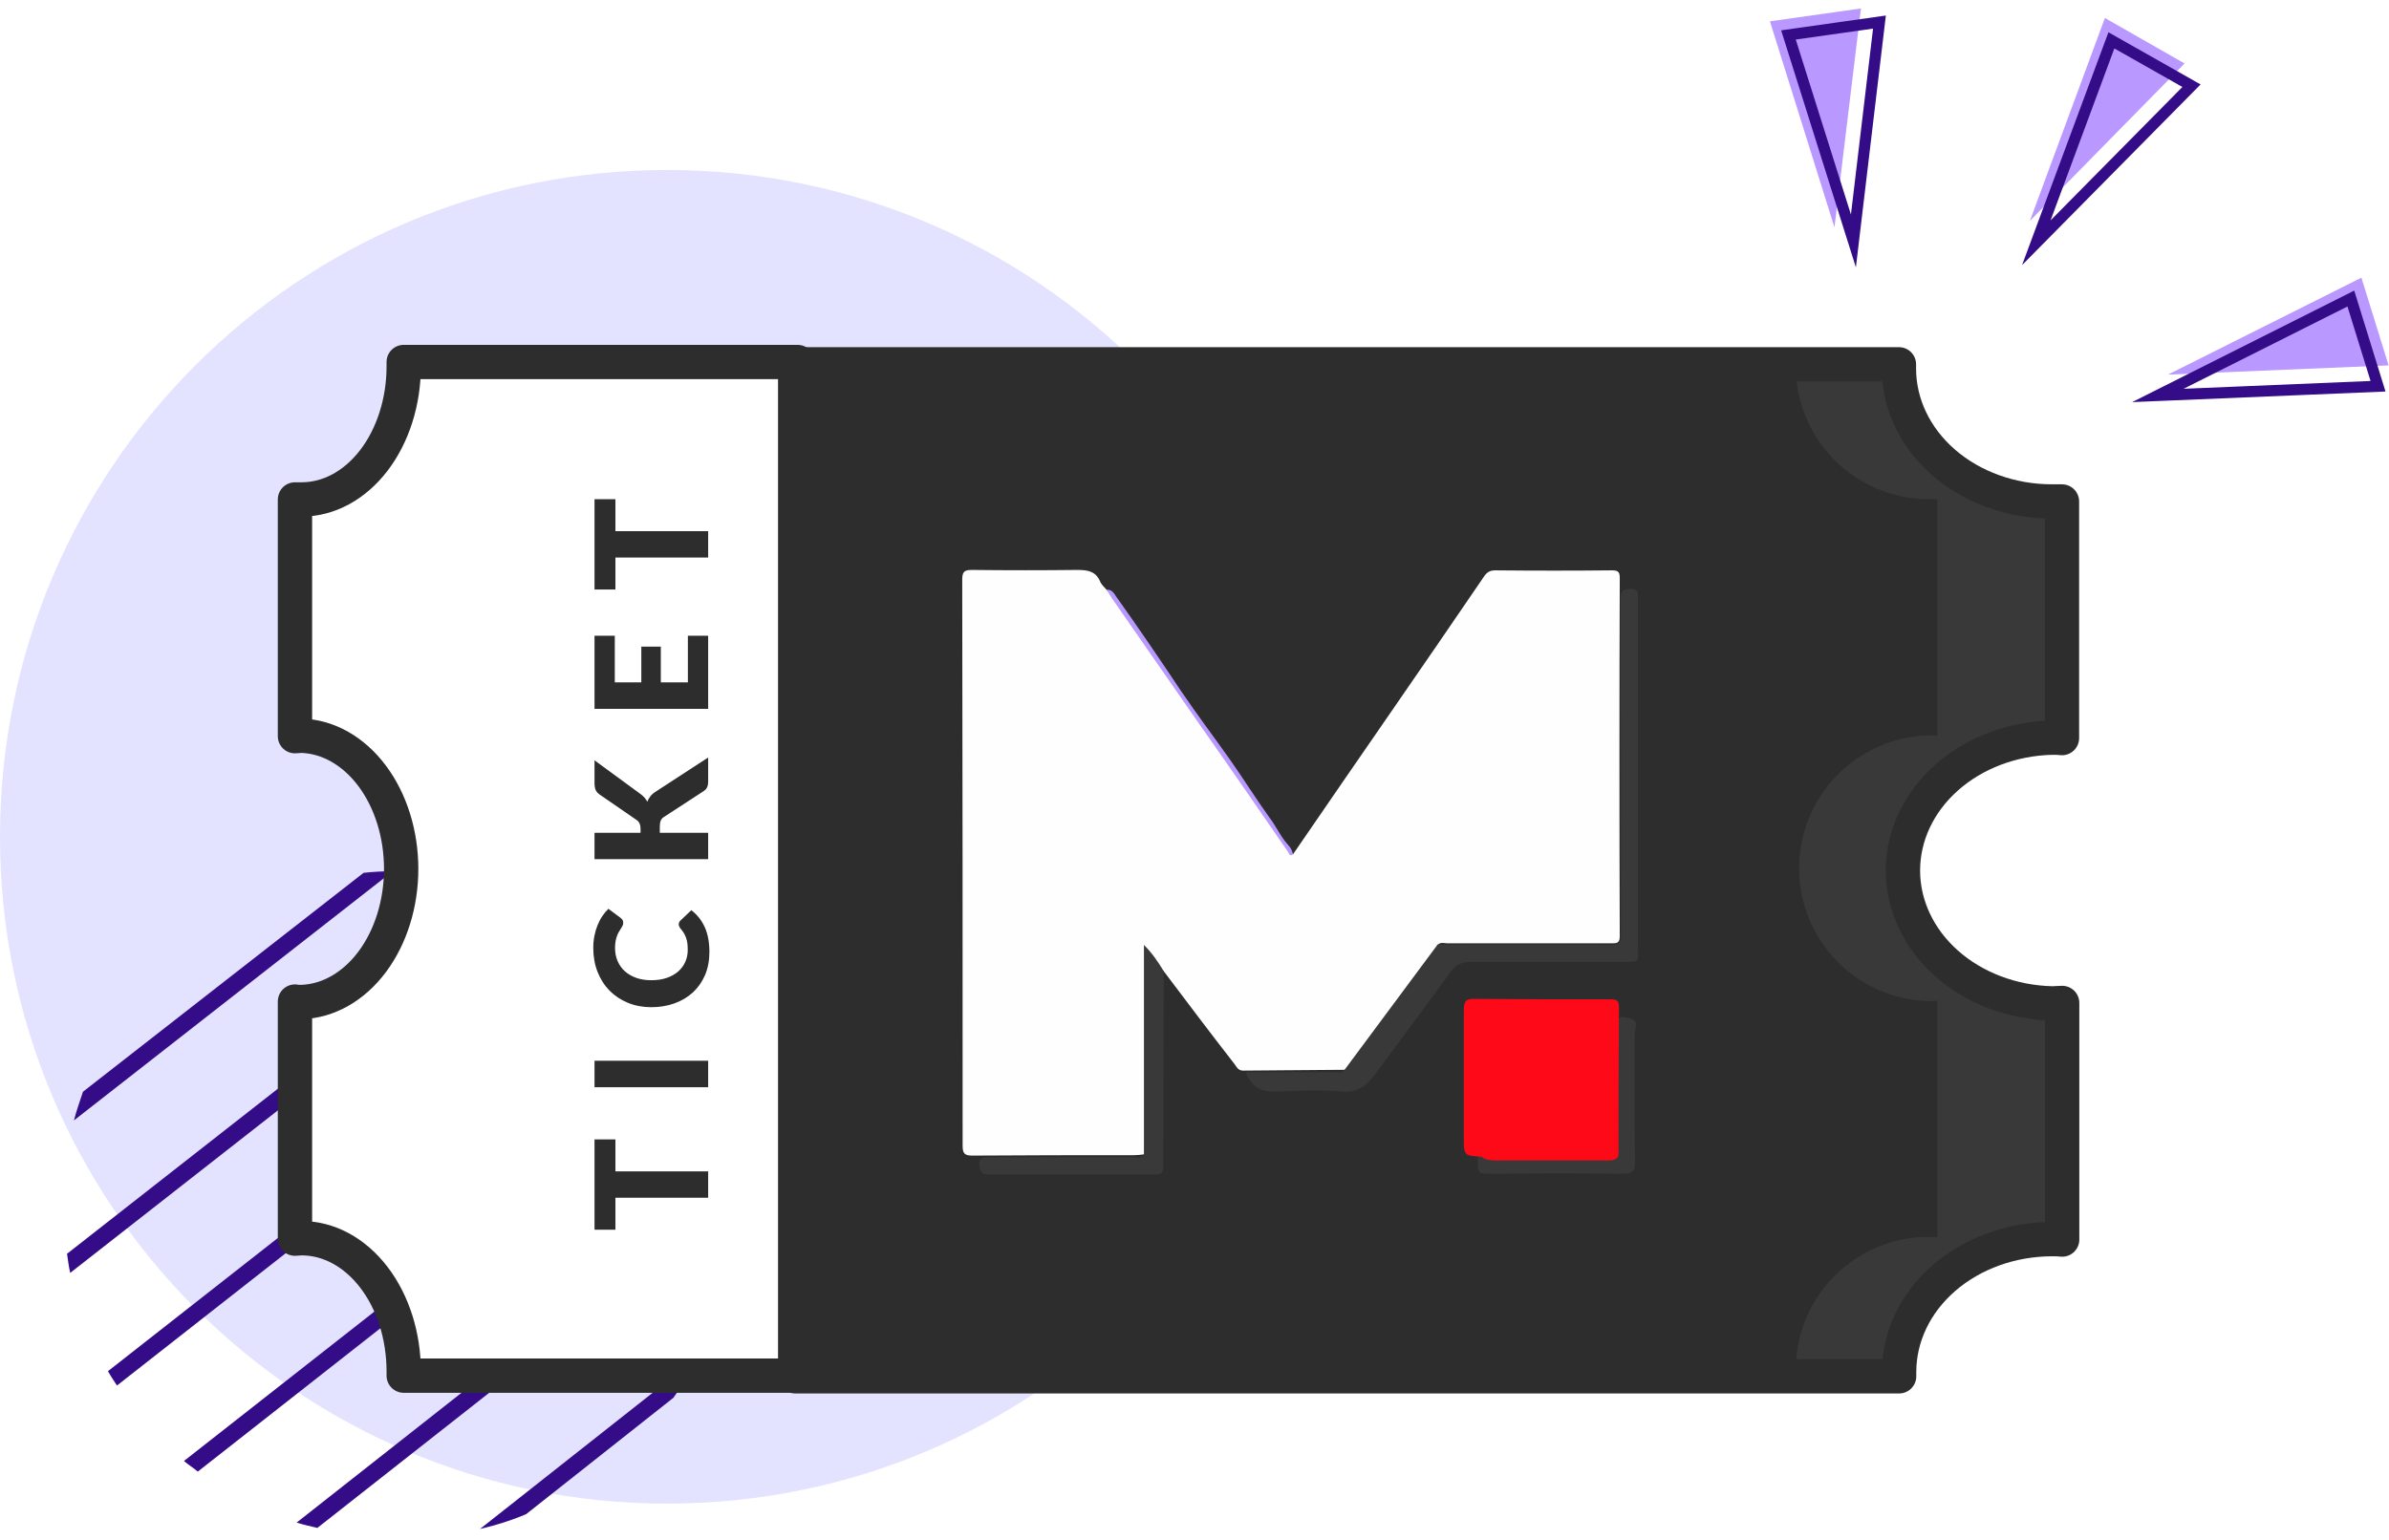 <svg width="169" height="109" viewBox="0 0 169 109" fill="none" xmlns="http://www.w3.org/2000/svg">
<path opacity="0.5" d="M47.185 106.397C73.245 106.397 94.37 85.272 94.37 59.212C94.37 33.153 73.245 12.027 47.185 12.027C21.125 12.027 0 33.153 0 59.212C0 85.272 21.125 106.397 47.185 106.397Z" fill="#C9C9FF"/>
<path d="M125.207 1.51L131.645 0.599L129.771 16.086L125.207 1.51Z" fill="#B998FF"/>
<path d="M126.517 2.473L132.954 1.562L131.112 17.048L126.517 2.473Z" stroke="#340C87" stroke-width="0.79" stroke-miterlimit="10"/>
<path d="M148.903 1.274L154.538 4.491L143.598 15.626L148.903 1.274Z" fill="#B998FF"/>
<path d="M149.362 2.855L155.028 6.065L144.05 17.177L149.362 2.855Z" stroke="#340C87" stroke-width="0.79" stroke-miterlimit="10"/>
<path d="M167.048 19.649L168.971 25.855L153.366 26.507L167.048 19.649Z" fill="#B998FF"/>
<path d="M166.301 21.125L168.224 27.331L152.65 27.982L166.301 21.125Z" stroke="#340C87" stroke-width="0.79" stroke-miterlimit="10"/>
<path d="M25.72 61.762L5.87 77.251C5.644 77.928 5.418 78.567 5.23 79.281L27.788 61.649C27.111 61.649 26.397 61.687 25.72 61.762Z" fill="#340C87"/>
<path d="M37.15 63.34L4.742 88.717C4.817 89.168 4.855 89.619 4.968 90.07L38.39 63.904C37.977 63.716 37.563 63.528 37.15 63.34Z" fill="#340C87"/>
<path d="M44.556 68.077L7.637 97.025C7.825 97.364 8.051 97.702 8.276 98.04L45.421 68.904C45.12 68.641 44.857 68.377 44.556 68.077Z" fill="#340C87"/>
<path d="M49.518 74.732L13.013 103.38C13.314 103.643 13.69 103.869 13.991 104.132L50.045 75.822C49.894 75.446 49.706 75.108 49.518 74.732Z" fill="#340C87"/>
<path d="M51.925 83.378L20.983 107.74C21.472 107.891 21.961 108.003 22.45 108.116L52.037 84.844C52 84.356 51.962 83.867 51.925 83.378Z" fill="#340C87"/>
<path d="M47.639 98.906C48.316 97.966 48.917 96.989 49.443 95.973L33.954 108.192C35.082 107.929 36.172 107.59 37.225 107.139L47.639 98.906Z" fill="#340C87"/>
<g filter="url(#filter0_d)">
<path d="M143.993 49.232C144.228 49.232 144.449 49.232 144.684 49.263V32.492C144.456 32.492 144.235 32.492 143.993 32.492C141.185 32.492 138.492 31.5 136.506 29.735C134.52 27.969 133.404 25.575 133.404 23.078C133.404 22.974 133.404 22.876 133.404 22.771H57.035V94.496H133.418C133.418 94.391 133.418 94.293 133.418 94.189C133.418 91.692 134.534 89.298 136.52 87.532C138.505 85.767 141.199 84.775 144.007 84.775C144.242 84.775 144.463 84.775 144.698 84.806V68.035C144.47 68.035 144.249 68.066 144.007 68.066C141.245 68.003 138.619 66.983 136.69 65.224C134.761 63.465 133.682 61.106 133.682 58.649C133.682 56.192 134.761 53.833 136.69 52.074C138.619 50.314 141.245 49.295 144.007 49.232H143.993Z" fill="#2D2D2D"/>
<path d="M91.468 57.606C93.777 54.243 96.085 50.88 98.394 47.545C100.617 44.324 102.812 41.132 105.006 37.912C105.206 37.627 105.434 37.513 105.776 37.513C108.54 37.541 111.276 37.541 114.041 37.513C114.469 37.513 114.583 37.627 114.583 38.054C114.554 46.519 114.554 54.984 114.583 63.42C114.583 63.905 114.355 63.905 114.013 63.905C110.136 63.905 106.289 63.905 102.413 63.905C102.185 63.905 101.9 63.791 101.7 64.019C101.7 64.275 101.558 64.503 101.415 64.703C99.477 67.182 97.653 69.776 95.772 72.284C95.601 72.512 95.487 72.826 95.145 72.854C92.751 72.882 90.328 72.882 87.934 72.911C87.592 72.911 87.478 72.654 87.336 72.455C85.626 70.26 83.972 68.066 82.319 65.871C81.749 65.672 81.635 65.045 81.179 64.646C81.094 64.845 81.151 65.045 81.151 65.244C81.151 69.405 81.151 73.595 81.151 77.756C81.151 78.127 81.236 78.526 80.923 78.839C80.695 78.868 80.467 78.896 80.239 78.896C76.42 78.896 72.6 78.896 68.781 78.925C68.211 78.925 68.097 78.754 68.097 78.212C68.097 64.874 68.097 51.507 68.069 38.168C68.069 37.627 68.211 37.484 68.724 37.484C71.233 37.513 73.741 37.513 76.22 37.484C76.933 37.484 77.503 37.57 77.816 38.282C77.902 38.51 78.101 38.681 78.272 38.881C78.928 39.451 79.355 40.163 79.811 40.847C82.547 44.866 85.312 48.856 88.105 52.818C89.16 54.271 90.186 55.753 91.155 57.264C91.24 57.378 91.297 57.549 91.468 57.606Z" fill="#FEFEFE"/>
<path d="M104.55 78.978C107.771 78.978 110.992 78.95 114.212 78.95C114.497 78.779 114.383 78.494 114.383 78.266C114.383 75.444 114.412 72.623 114.383 69.801C114.383 69.316 114.469 69.031 115.01 69.145C115.495 69.231 115.865 69.345 115.694 69.972C115.637 70.228 115.637 70.513 115.637 70.77C115.637 73.62 115.609 76.499 115.666 79.349C115.666 80.061 115.438 80.204 114.782 80.204C111.818 80.175 108.825 80.175 105.861 80.204C104.408 80.204 104.579 80.289 104.55 78.978Z" fill="#3A3939"/>
<path d="M104.807 79.01C103.553 78.925 103.553 78.925 103.553 77.642C103.553 74.65 103.553 71.629 103.553 68.636C103.553 68.038 103.667 67.81 104.322 67.838C107.514 67.867 110.707 67.867 113.87 67.867C114.241 67.867 114.526 67.867 114.526 68.38C114.497 71.828 114.497 75.305 114.497 78.754C114.497 78.84 114.469 78.925 114.469 79.01C114.241 79.296 113.899 79.267 113.585 79.267C110.963 79.267 108.341 79.267 105.69 79.267C105.405 79.239 105.092 79.239 104.807 79.01Z" fill="#FE0918"/>
<path d="M95.117 72.854C97.311 69.89 99.506 66.954 101.7 63.99C105.804 63.99 109.937 63.99 114.041 64.018C114.668 64.018 114.668 63.705 114.668 63.249C114.668 55.354 114.668 47.459 114.64 39.565C114.64 38.995 114.782 38.824 115.352 38.824C115.951 38.852 115.865 39.194 115.865 39.565C115.865 47.63 115.865 55.668 115.865 63.733C115.865 63.904 115.865 64.104 115.865 64.275C115.922 65.216 115.922 65.216 114.953 65.216C111.334 65.216 107.714 65.216 104.094 65.216C103.439 65.216 103.011 65.386 102.612 65.928C100.845 68.379 99.05 70.773 97.254 73.196C96.684 73.965 96.057 74.478 94.974 74.393C93.492 74.279 91.981 74.307 90.471 74.393C89.359 74.45 88.561 74.193 88.134 73.025C88.447 73.025 88.761 73.025 89.103 73.025C90.87 73.025 92.665 73.025 94.433 73.025C94.66 73.025 94.945 73.139 95.117 72.854Z" fill="#3A3939"/>
<path d="M80.923 78.839C80.923 73.937 80.923 69.035 80.923 64.019C81.522 64.617 81.921 65.216 82.32 65.871C82.32 70.346 82.291 74.821 82.291 79.324C82.291 80.264 82.291 80.264 81.322 80.264C77.589 80.264 73.855 80.264 70.121 80.264C69.779 80.264 69.438 80.321 69.323 79.837C69.181 79.267 69.323 79.039 69.922 79.039C73.342 79.039 76.734 79.039 80.154 79.039C80.41 79.039 80.724 79.181 80.923 78.839Z" fill="#3A3939"/>
<path d="M91.469 57.606C91.212 57.806 91.183 57.52 91.098 57.407C89.017 54.385 86.937 51.364 84.828 48.372C82.776 45.407 80.724 42.472 78.671 39.508C78.529 39.308 78.415 39.08 78.272 38.881C78.643 38.852 78.785 39.109 78.957 39.365C80.524 41.56 82.035 43.783 83.517 46.006C84.657 47.688 85.882 49.312 87.051 50.965C87.991 52.305 88.846 53.673 89.787 54.984C90.271 55.611 90.585 56.352 91.126 56.95C91.326 57.15 91.412 57.378 91.469 57.606Z" fill="#B998FF"/>
<path d="M144.306 49.187C144.514 49.187 144.71 49.187 144.919 49.217V32.475C144.716 32.475 144.52 32.475 144.306 32.475C141.813 32.475 139.423 31.485 137.66 29.723C135.898 27.96 134.908 25.57 134.908 23.078C134.908 22.974 134.908 22.875 134.908 22.771H127.037C127.037 22.875 127.037 22.974 127.037 23.078C127.037 25.57 128.027 27.96 129.789 29.723C131.552 31.485 133.942 32.475 136.434 32.475C136.643 32.475 136.839 32.475 137.047 32.475V49.224C136.845 49.224 136.649 49.193 136.434 49.193C133.983 49.255 131.652 50.273 129.941 52.03C128.229 53.786 127.271 56.141 127.271 58.594C127.271 61.046 128.229 63.402 129.941 65.158C131.652 66.914 133.983 67.932 136.434 67.995C136.643 67.995 136.839 67.995 137.047 67.964V84.706C136.845 84.706 136.649 84.675 136.434 84.675C133.943 84.675 131.554 85.664 129.791 87.425C128.029 89.187 127.038 91.575 127.037 94.067C127.037 94.171 127.037 94.269 127.037 94.373H134.92C134.92 94.269 134.92 94.171 134.92 94.067C134.92 91.574 135.91 89.184 137.673 87.421C139.435 85.659 141.826 84.669 144.318 84.669C144.526 84.669 144.723 84.669 144.931 84.7V67.958C144.729 67.958 144.533 67.988 144.318 67.988C141.866 67.926 139.536 66.908 137.824 65.152C136.112 63.395 135.154 61.04 135.154 58.588C135.154 56.135 136.112 53.78 137.824 52.023C139.536 50.267 141.866 49.249 144.318 49.187H144.306Z" fill="#3A3939"/>
<path d="M28.294 22.771C28.294 22.876 28.294 22.974 28.294 23.079C28.294 24.315 28.113 25.54 27.763 26.682C27.413 27.825 26.899 28.863 26.252 29.738C25.604 30.612 24.835 31.306 23.989 31.779C23.143 32.252 22.236 32.496 21.321 32.496C21.166 32.496 21.02 32.496 20.866 32.496V49.247C21.016 49.247 21.161 49.217 21.321 49.217C23.14 49.279 24.869 50.3 26.139 52.059C27.409 53.819 28.12 56.179 28.12 58.637C28.12 61.094 27.409 63.455 26.139 65.215C24.869 66.974 23.14 67.994 21.321 68.057C21.166 68.057 21.02 68.057 20.866 68.026V84.803C21.016 84.803 21.161 84.772 21.321 84.772C23.17 84.772 24.944 85.764 26.252 87.53C27.559 89.296 28.294 91.691 28.294 94.189C28.294 94.293 28.294 94.392 28.294 94.496H55.195V22.771H28.294Z" fill="white"/>
<path d="M145.159 49.352C145.399 49.352 145.625 49.352 145.865 49.382V32.639C145.632 32.639 145.406 32.639 145.159 32.639C142.287 32.639 139.534 31.649 137.503 29.887C135.473 28.124 134.332 25.733 134.332 23.241C134.332 23.137 134.332 23.038 134.332 22.934H56.252V94.542H134.346C134.346 94.437 134.346 94.339 134.346 94.235C134.346 91.742 135.487 89.352 137.517 87.589C139.548 85.827 142.302 84.837 145.173 84.837C145.413 84.837 145.639 84.837 145.879 84.867V68.124C145.646 68.124 145.42 68.155 145.173 68.155C142.349 68.092 139.664 67.074 137.692 65.318C135.72 63.562 134.616 61.206 134.616 58.753C134.616 56.301 135.72 53.945 137.692 52.189C139.664 50.432 142.349 49.414 145.173 49.352H145.159Z" stroke="#2D2D2D" stroke-width="2.428" stroke-linecap="round" stroke-linejoin="round"/>
<path d="M28.559 22.771C28.559 22.876 28.559 22.974 28.559 23.079C28.559 24.315 28.372 25.54 28.009 26.682C27.646 27.825 27.114 28.863 26.444 29.738C25.773 30.612 24.977 31.306 24.101 31.779C23.224 32.252 22.285 32.496 21.337 32.496C21.177 32.496 21.026 32.496 20.866 32.496V49.247C21.021 49.247 21.172 49.217 21.337 49.217C23.221 49.279 25.012 50.3 26.328 52.059C27.643 53.819 28.379 56.179 28.379 58.637C28.379 61.094 27.643 63.455 26.328 65.215C25.012 66.974 23.221 67.994 21.337 68.057C21.177 68.057 21.026 68.057 20.866 68.026V84.803C21.021 84.803 21.172 84.772 21.337 84.772C23.252 84.772 25.089 85.764 26.444 87.53C27.798 89.296 28.559 91.691 28.559 94.189C28.559 94.293 28.559 94.392 28.559 94.496H56.422V22.771H28.559Z" stroke="#2D2D2D" stroke-width="2.428" stroke-linecap="round" stroke-linejoin="round"/>
<path d="M42.057 77.781L43.536 77.781L43.536 80.043L50.096 80.043L50.096 81.908L43.536 81.908L43.536 84.171L42.057 84.171L42.057 77.781ZM50.096 72.213L50.096 74.089L42.057 74.089L42.057 72.213L50.096 72.213ZM48.016 62.56C48.016 62.516 48.025 62.472 48.043 62.428C48.058 62.383 48.086 62.341 48.126 62.301L48.904 61.561C49.327 61.885 49.647 62.291 49.864 62.781C50.077 63.266 50.184 63.842 50.184 64.507C50.184 65.118 50.081 65.666 49.875 66.152C49.665 66.633 49.379 67.044 49.014 67.382C48.647 67.717 48.212 67.974 47.712 68.154C47.208 68.335 46.662 68.425 46.074 68.425C45.474 68.425 44.924 68.322 44.424 68.116C43.92 67.91 43.486 67.623 43.122 67.255C42.758 66.884 42.474 66.44 42.272 65.925C42.07 65.41 41.969 64.842 41.969 64.221C41.969 63.919 41.996 63.636 42.051 63.371C42.103 63.102 42.177 62.852 42.272 62.621C42.364 62.389 42.476 62.175 42.609 61.981C42.737 61.786 42.881 61.613 43.039 61.462L43.883 62.091C43.935 62.131 43.983 62.179 44.027 62.234C44.067 62.289 44.087 62.367 44.087 62.466C44.087 62.532 44.073 62.595 44.043 62.654C44.014 62.712 43.979 62.775 43.938 62.841C43.894 62.907 43.848 62.981 43.8 63.062C43.749 63.139 43.703 63.233 43.663 63.343C43.618 63.45 43.582 63.577 43.552 63.724C43.523 63.867 43.508 64.037 43.508 64.232C43.508 64.57 43.569 64.879 43.69 65.159C43.808 65.438 43.979 65.679 44.203 65.881C44.424 66.08 44.692 66.236 45.009 66.35C45.325 66.461 45.68 66.516 46.074 66.516C46.486 66.516 46.852 66.461 47.172 66.35C47.492 66.236 47.762 66.084 47.983 65.892C48.2 65.697 48.365 65.471 48.479 65.214C48.593 64.956 48.65 64.68 48.65 64.386C48.65 64.217 48.643 64.062 48.628 63.923C48.61 63.783 48.58 63.654 48.54 63.536C48.499 63.415 48.448 63.301 48.385 63.194C48.319 63.084 48.238 62.974 48.143 62.863C48.106 62.819 48.076 62.771 48.054 62.72C48.029 62.668 48.016 62.615 48.016 62.56ZM45.312 56.086L45.312 55.788C45.312 55.512 45.226 55.313 45.053 55.192L42.427 53.382C42.283 53.283 42.186 53.171 42.134 53.046C42.083 52.917 42.057 52.761 42.057 52.577L42.057 50.955L45.307 53.338C45.424 53.423 45.522 53.511 45.599 53.603C45.676 53.695 45.741 53.789 45.792 53.884C45.844 53.745 45.915 53.618 46.007 53.504C46.096 53.386 46.215 53.279 46.366 53.184L50.096 50.756L50.096 52.422C50.096 52.529 50.088 52.621 50.074 52.698C50.059 52.772 50.037 52.836 50.007 52.891C49.978 52.946 49.943 52.994 49.903 53.035C49.858 53.075 49.809 53.114 49.754 53.15L46.956 54.971C46.853 55.037 46.782 55.122 46.741 55.225C46.697 55.324 46.675 55.46 46.675 55.633L46.675 56.086L50.096 56.086L50.096 57.95L42.057 57.95L42.057 56.086L45.312 56.086ZM42.057 42.139L43.492 42.139L43.492 45.439L45.367 45.439L45.367 42.912L46.747 42.912L46.747 45.439L48.661 45.439L48.661 42.139L50.096 42.139L50.096 47.315L42.057 47.315L42.057 42.139ZM42.057 32.479L43.536 32.479L43.536 34.742L50.096 34.742L50.096 36.606L43.536 36.606L43.536 38.868L42.057 38.868L42.057 32.479Z" fill="#2D2D2D"/>
</g>
<defs>
<filter id="filter0_d" x="14.435" y="19.187" width="137.874" height="84.631" filterUnits="userSpaceOnUse" color-interpolation-filters="sRGB">
<feFlood flood-opacity="0" result="BackgroundImageFix"/>
<feColorMatrix in="SourceAlpha" type="matrix" values="0 0 0 0 0 0 0 0 0 0 0 0 0 0 0 0 0 0 127 0" result="hardAlpha"/>
<feMorphology radius="1.897" operator="erode" in="SourceAlpha" result="effect1_dropShadow"/>
<feOffset dy="2.845"/>
<feGaussianBlur stdDeviation="3.557"/>
<feColorMatrix type="matrix" values="0 0 0 0 0 0 0 0 0 0 0 0 0 0 0 0 0 0 0.2 0"/>
<feBlend mode="normal" in2="BackgroundImageFix" result="effect1_dropShadow"/>
<feBlend mode="normal" in="SourceGraphic" in2="effect1_dropShadow" result="shape"/>
</filter>
</defs>
</svg>